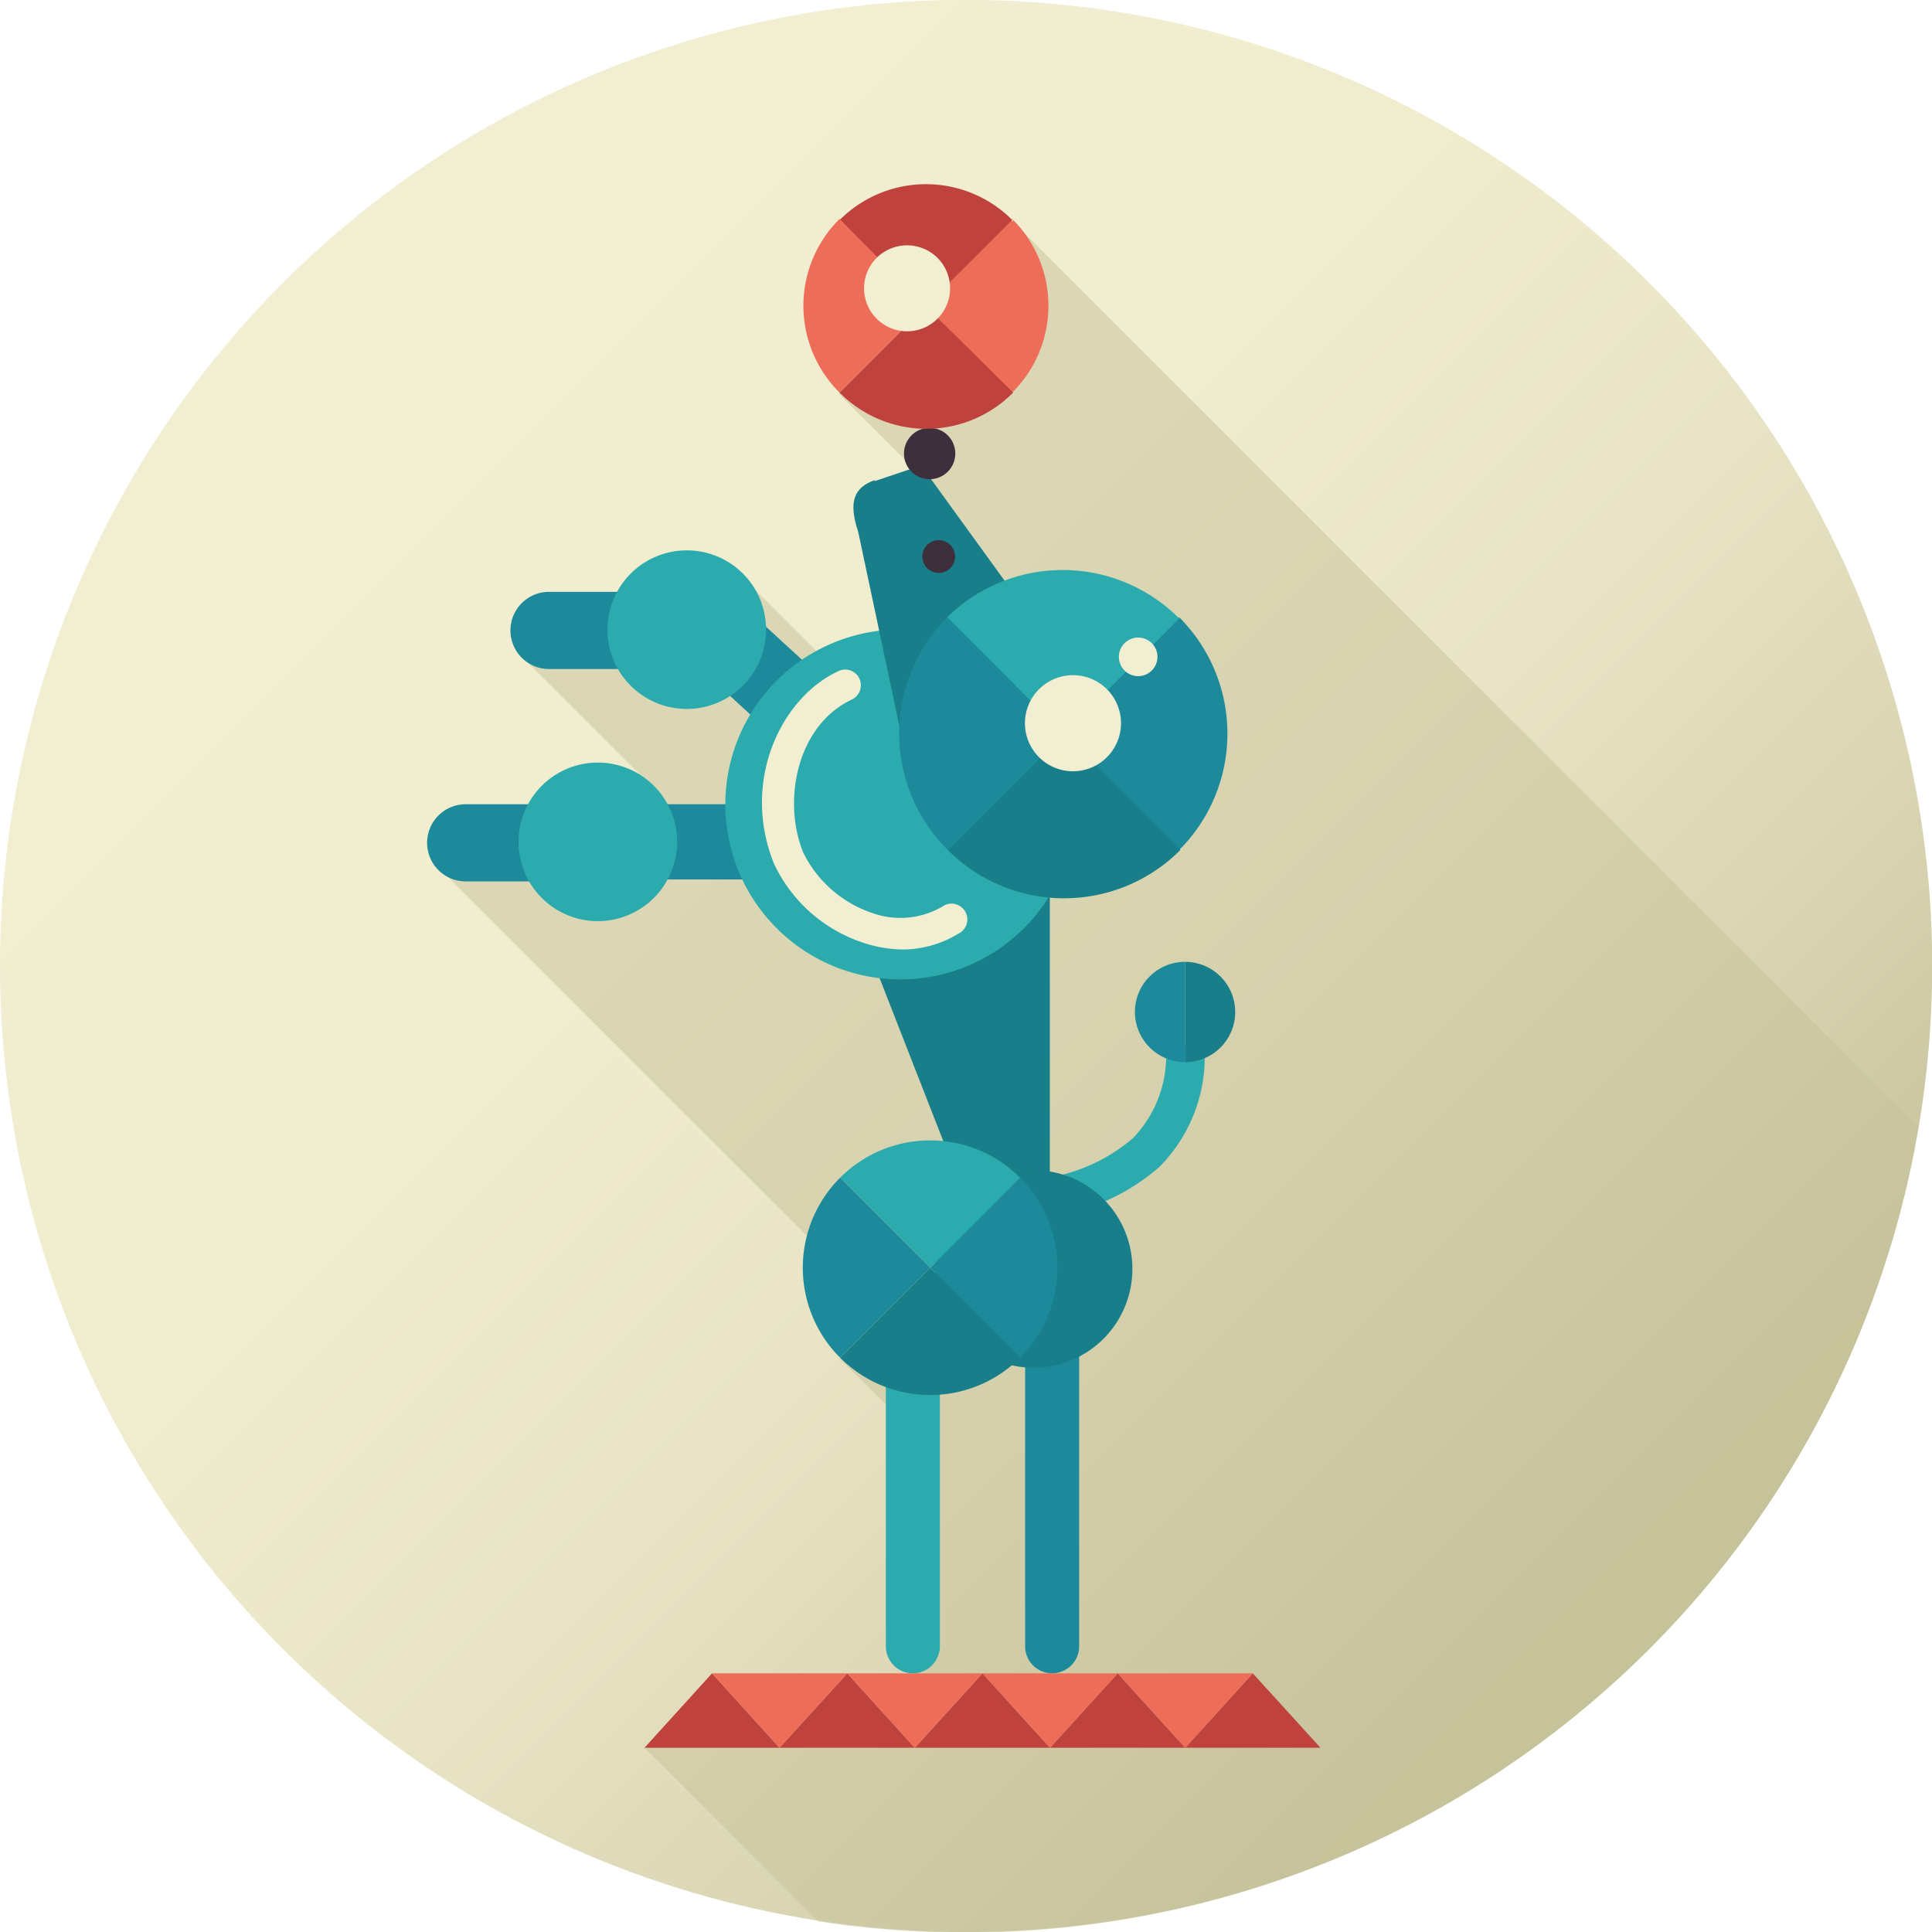 <svg xmlns="http://www.w3.org/2000/svg" xmlns:xlink="http://www.w3.org/1999/xlink" viewBox="0 0 100.15 100.15"><defs><style>.cls-1{fill:url(#New_Gradient_Swatch_5);}.cls-2{fill:#c6c29b;opacity:0.5;}.cls-3,.cls-6{fill:#2cabae;}.cls-12,.cls-3,.cls-4,.cls-5,.cls-9{fill-rule:evenodd;}.cls-4,.cls-7{fill:#1d8a9c;}.cls-5,.cls-8{fill:#187e89;}.cls-9{fill:#3e2f3c;}.cls-10{fill:#ee6d58;}.cls-11{fill:#bf423c;}.cls-12,.cls-13{fill:#f2eed1;}</style><linearGradient id="New_Gradient_Swatch_5" x1="19.82" y1="19.82" x2="82.4" y2="82.4" gradientTransform="translate(84.97 -11.55) rotate(74.52)" gradientUnits="userSpaceOnUse"><stop offset="0" stop-color="#f2eed1"/><stop offset="0.33" stop-color="#f0ecce"/><stop offset="0.57" stop-color="#e8e4c5"/><stop offset="0.78" stop-color="#dbd7b5"/><stop offset="0.97" stop-color="#c9c59f"/><stop offset="1" stop-color="#c6c29b"/></linearGradient></defs><title>dog3</title><g id="レイヤー_2" data-name="レイヤー 2"><g id="Animals"><circle class="cls-1" cx="50.08" cy="50.08" r="50.08" transform="translate(-11.55 84.97) rotate(-74.52)"/><path class="cls-2" d="M99.44,58.43,52.5,11.48l-3.53,7L46.87,17l-3.4,3.4,4.73,4.72v1.38l2.73,12.29L51,40l-7.39-1.61,2.23-1.12-8.13-8.13L36,33.66l-5.19-1.23-3.72,1.64,6.31,6.31L22.6,44.84,44.92,67.16l4-1.74-5.41,5L48,74.84l-.7,12.36,3.89.24-.27,1L38,89.47,33.41,90.6l9,9A50.11,50.11,0,0,0,99.44,58.43Z"/><path class="cls-3" d="M47.32,67.72h0a1.4,1.4,0,0,0-1.4,1.4V85.34a1.4,1.4,0,0,0,1.4,1.4h0a1.4,1.4,0,0,0,1.4-1.4V69.12a1.4,1.4,0,0,0-1.4-1.4Z"/><path class="cls-4" d="M54.54,67.72h0a1.4,1.4,0,0,0-1.4,1.4V85.34a1.4,1.4,0,0,0,1.4,1.4h0a1.4,1.4,0,0,0,1.4-1.4V69.12a1.4,1.4,0,0,0-1.4-1.4Z"/><polygon class="cls-5" points="54.42 46.29 43.91 46.39 50.55 63.38 54.42 63.38 54.42 46.29 54.42 46.29"/><path class="cls-6" d="M62.43,54.19a8.11,8.11,0,0,1-2.32,6.29,10.93,10.93,0,0,1-6.19,2.66l-.29-2A9.07,9.07,0,0,0,58.73,59a6.17,6.17,0,0,0,1.7-4.82l2,0Z"/><path class="cls-5" d="M53.58,60.66a5.12,5.12,0,1,0,5.12,5.12,5.11,5.11,0,0,0-5.12-5.12Z"/><path class="cls-7" d="M48.22,65.72l4.66,4.66a6.59,6.59,0,0,0,0-9.33l-4.66,4.67Z"/><path class="cls-8" d="M48.22,65.72l-4.67,4.66a6.59,6.59,0,0,0,9.33,0l-4.66-4.66Z"/><path class="cls-6" d="M48.22,65.72l4.66-4.67a6.59,6.59,0,0,0-9.33,0l4.67,4.67Z"/><path class="cls-7" d="M48.22,65.72l-4.67,4.66a6.59,6.59,0,0,1,0-9.33l4.67,4.67Z"/><polygon class="cls-4" points="31.5 41.69 43.81 41.69 43.81 45.59 31.5 45.59 31.5 41.69 31.5 41.69"/><polygon class="cls-4" points="36.89 29.9 45.96 38.23 43.32 41.11 34.25 32.77 36.89 29.9 36.89 29.9"/><path class="cls-3" d="M46.68,32.63a9.07,9.07,0,1,0,9.06,9.07,9.07,9.07,0,0,0-9.06-9.07Z"/><path class="cls-5" d="M45.34,24.94l2.41-.81,7.57,10.45-8.71,3-2.12-10c-.53-1.59-.21-2.31.85-2.69Z"/><path class="cls-7" d="M55.13,38.06l6,6a8.53,8.53,0,0,0,0-12.06l-6,6Z"/><path class="cls-8" d="M55.13,38.06l-6,6a8.51,8.51,0,0,0,12.06,0l-6-6Z"/><path class="cls-6" d="M55.13,38.06l6-6A8.53,8.53,0,0,0,49.1,32l6,6Z"/><path class="cls-7" d="M55.13,38.06l-6,6A8.51,8.51,0,0,1,49.1,32l6,6Z"/><path class="cls-4" d="M29.54,41.69h-5.4a2,2,0,0,0-2,2h0a2,2,0,0,0,2,2h5.4a2,2,0,0,0,2-2h0a2,2,0,0,0-2-2Z"/><path class="cls-3" d="M31,39.53a4.11,4.11,0,1,0,4.1,4.11A4.11,4.11,0,0,0,31,39.53Z"/><path class="cls-4" d="M33.82,30.68H28.41a2,2,0,0,0-1.95,2h0a2,2,0,0,0,1.95,2h5.41a2,2,0,0,0,2-2h0a2,2,0,0,0-2-2Z"/><path class="cls-3" d="M35.6,28.53a4.11,4.11,0,1,0,4.11,4.1,4.1,4.1,0,0,0-4.11-4.1Z"/><path class="cls-9" d="M48.66,28a.85.85,0,1,0,.85.85.85.85,0,0,0-.85-.85Z"/><path class="cls-9" d="M48.19,22.18a1.33,1.33,0,1,0,1.33,1.32,1.33,1.33,0,0,0-1.33-1.32Z"/><path class="cls-8" d="M61.43,52.46v2.6a2.6,2.6,0,0,0,0-5.2v2.6Z"/><path class="cls-7" d="M58.83,52.46a2.61,2.61,0,0,0,2.6,2.6v-5.2a2.6,2.6,0,0,0-2.6,2.6Z"/><path class="cls-10" d="M48,15.87l4.47,4.48a6.33,6.33,0,0,0,0-9L48,15.87Z"/><path class="cls-11" d="M48,15.87l-4.48,4.48a6.33,6.33,0,0,0,9,0L48,15.87Z"/><path class="cls-11" d="M48,15.87l4.47-4.47a6.32,6.32,0,0,0-8.94,0L48,15.87Z"/><path class="cls-10" d="M48,15.87l-4.48,4.48a6.34,6.34,0,0,1,0-9L48,15.87Z"/><path class="cls-12" d="M45.44,13.37a2.23,2.23,0,1,0,3.16,0,2.24,2.24,0,0,0-3.16,0Z"/><polygon class="cls-11" points="54.43 90.6 47.42 90.6 50.93 86.74 54.43 90.6 54.43 90.6"/><polygon class="cls-11" points="54.43 90.6 61.44 90.6 57.94 86.74 54.43 90.6 54.43 90.6"/><polygon class="cls-11" points="40.41 90.6 47.42 90.6 43.92 86.74 40.41 90.6 40.41 90.6"/><polygon class="cls-11" points="40.41 90.6 33.41 90.6 36.91 86.74 40.41 90.6 40.41 90.6"/><polygon class="cls-11" points="68.45 90.6 61.44 90.6 64.94 86.74 68.45 90.6 68.45 90.6"/><polygon class="cls-10" points="50.93 86.74 43.92 86.74 47.42 90.6 50.93 86.74 50.93 86.74"/><polygon class="cls-10" points="50.93 86.74 57.94 86.74 54.43 90.6 50.93 86.74 50.93 86.74"/><polygon class="cls-10" points="36.91 86.74 43.92 86.74 40.41 90.6 36.91 86.74 36.91 86.74"/><polygon class="cls-10" points="64.94 86.74 57.94 86.74 61.44 90.6 64.94 86.74 64.94 86.74"/><path class="cls-13" d="M60,34.05a1,1,0,1,1-1-1A1,1,0,0,1,60,34.05Z"/><path class="cls-13" d="M58.11,37.53A2.49,2.49,0,1,1,55.62,35,2.49,2.49,0,0,1,58.11,37.53Z"/><path class="cls-13" d="M46.82,49.22a6.77,6.77,0,0,1-2.13-.37,7.81,7.81,0,0,1-4.56-4.06c-1.73-4.25.33-8.61,3.33-10a.81.81,0,0,1,1.09.39.82.82,0,0,1-.39,1.08c-2.85,1.34-3.62,5.25-2.52,7.94a6.19,6.19,0,0,0,3.58,3.13A4.32,4.32,0,0,0,48.84,47a.82.82,0,1,1,.82,1.41A5.58,5.58,0,0,1,46.82,49.22Z"/><polygon class="cls-13" points="52.42 11.4 52.5 11.48 52.54 11.4 52.42 11.4"/></g></g></svg>